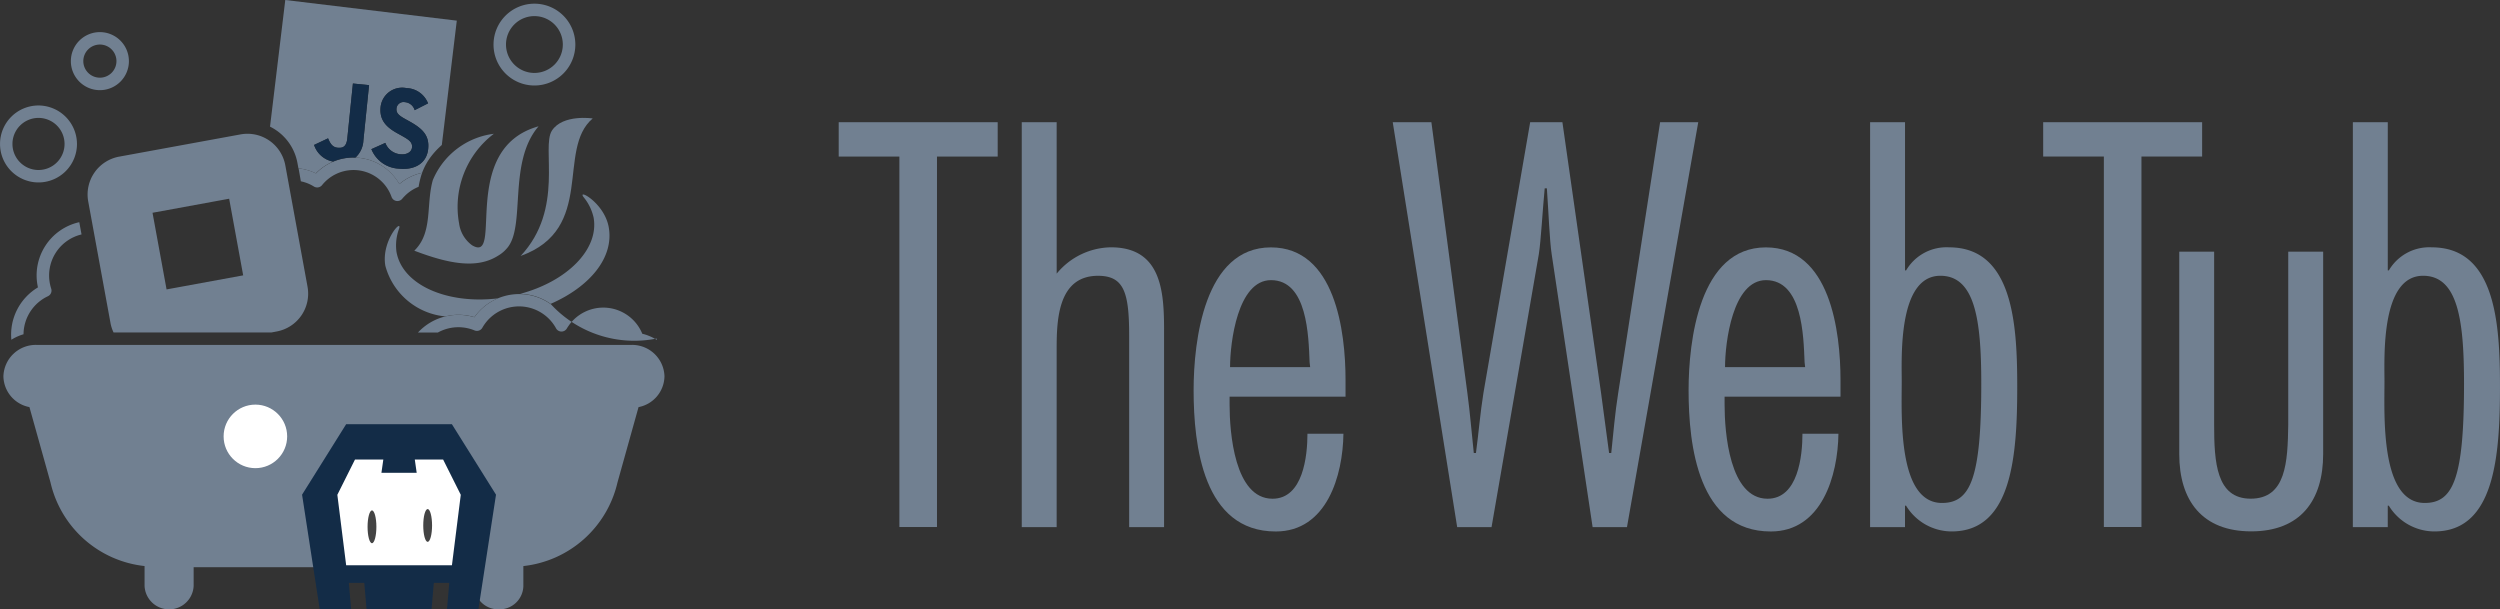 <svg id="logo_the_web_tub_gray" xmlns="http://www.w3.org/2000/svg" width="110" height="26.811" viewBox="0 0 110 26.811">
  <rect x="0" y="0" width="110" height="26.811" fill="#333333" stroke="none"/>
  <g id="グループ_1080" data-name="グループ 1080" transform="translate(0 0)">
    <path id="パス_1338" data-name="パス 1338" d="M1405.921,280.842c3.318-1.193,1.56-4.684,3.171-6.05,0,0-1.317-.2-1.795.536S1407.864,278.767,1405.921,280.842Z" transform="translate(-1383.013 -269.58)" fill="#718091"/>
    <path id="パス_1339" data-name="パス 1339" d="M1398.362,275.97a3.356,3.356,0,0,0-2.684,2.036c-.308,1.077.012,2.309-.816,3.107,1.479.563,2.738.823,3.682.224a1.527,1.527,0,0,0,.392-.326c.849-.95.024-3.776,1.395-5.371-3.545.988-1.507,6.085-2.928,5.234a1.419,1.419,0,0,1-.569-.955A4.044,4.044,0,0,1,1398.362,275.97Z" transform="translate(-1376.633 -270.083)" fill="#718091"/>
    <path id="パス_1340" data-name="パス 1340" d="M1395.732,290.017l.019-.026a2.389,2.389,0,0,1,1.013-.8c-2.238.269-4.211-.592-4.461-2.053a2.116,2.116,0,0,1,.111-1c.171-.5-.789.519-.6,1.618a3.025,3.025,0,0,0,2.638,2.229A2.4,2.4,0,0,1,1395.732,290.017Z" transform="translate(-1374.859 -276.063)" fill="#718091"/>
    <path id="パス_1341" data-name="パス 1341" d="M1409.765,284.19c-.187-1.1-1.431-1.744-1.1-1.327a2.119,2.119,0,0,1,.434.9c.238,1.4-1.19,2.8-3.237,3.344a2.387,2.387,0,0,1,1.344.44C1408.918,286.8,1409.993,285.524,1409.765,284.19Z" transform="translate(-1382.978 -274.177)" fill="#718091"/>
    <g id="グループ_1074" data-name="グループ 1074" transform="translate(0.15 15.176)">
      <path id="パス_1342" data-name="パス 1342" d="M1379.759,298.376h-26.165a1.425,1.425,0,0,0-1.464,1.383,1.406,1.406,0,0,0,1.145,1.353l.927,3.316a4.775,4.775,0,0,0,4.139,3.678v.882a1.081,1.081,0,0,0,2.159,0v-.83h12.349v.83a1.053,1.053,0,0,0,1.08,1.023h0a1.052,1.052,0,0,0,1.079-1.023v-.881h0a4.786,4.786,0,0,0,4.141-3.678l.927-3.316a1.406,1.406,0,0,0,1.141-1.353A1.424,1.424,0,0,0,1379.759,298.376Z" transform="translate(-1352.13 -298.376)" fill="#718091"/>
    </g>
    <g id="グループ_1075" data-name="グループ 1075" transform="translate(3.119 1.413)">
      <path id="パス_1343" data-name="パス 1343" d="M1360.425,266.392a.729.729,0,1,1-.729.729.729.729,0,0,1,.729-.729m0-.547a1.277,1.277,0,1,0,1.277,1.277,1.278,1.278,0,0,0-1.277-1.277Z" transform="translate(-1359.149 -265.845)" fill="#718091"/>
    </g>
    <g id="グループ_1076" data-name="グループ 1076" transform="translate(0 4.641)">
      <path id="パス_1344" data-name="パス 1344" d="M1353.47,274.022a1.146,1.146,0,1,1-1.146,1.146,1.146,1.146,0,0,1,1.146-1.146m0-.547a1.693,1.693,0,1,0,1.693,1.693,1.7,1.7,0,0,0-1.693-1.693Z" transform="translate(-1351.776 -273.475)" fill="#718091"/>
    </g>
    <g id="グループ_1078" data-name="グループ 1078" transform="translate(13.291 18.666)">
      <path id="パス_1345" data-name="パス 1345" d="M1389.783,306.626h-4.654l-1.939,3.1.776,5.042h1.382l-.1-1.163h.679l.1,1.163h2.86l.1-1.163h.679l-.1,1.163h1.382l.775-5.042Z" transform="translate(-1383.19 -306.626)" fill="#132c47" fill-rule="evenodd"/>
      <g id="グループ_1077" data-name="グループ 1077" transform="translate(1.551 1.551)">
        <path id="パス_1346" data-name="パス 1346" d="M1391.9,314.947h-4.654l-.388-3.1.776-1.551h1.247l-.083.582h1.551l-.083-.582h1.247l.776,1.551Z" transform="translate(-1386.857 -310.293)" fill="#fff" fill-rule="evenodd"/>
        <path id="パス_1347" data-name="パス 1347" d="M1395.988,315.449c.107,0,.194.323.194.721s-.087.721-.194.721-.194-.323-.194-.721S1395.881,315.449,1395.988,315.449Z" transform="translate(-1392.013 -313.267)" fill="#444" fill-rule="evenodd"/>
        <path id="パス_1348" data-name="パス 1348" d="M1390.2,315.591c.107,0,.194.323.194.721s-.087.721-.194.721-.194-.323-.194-.721S1390.095,315.591,1390.2,315.591Z" transform="translate(-1388.675 -313.349)" fill="#444" fill-rule="evenodd"/>
      </g>
    </g>
    <g id="グループ_1079" data-name="グループ 1079" transform="translate(21.714 0.162)">
      <path id="パス_1349" data-name="パス 1349" d="M1404.9,263.437a1.25,1.25,0,1,1-1.251,1.251,1.25,1.25,0,0,1,1.251-1.251m0-.547a1.8,1.8,0,1,0,1.8,1.8,1.8,1.8,0,0,0-1.8-1.8Z" transform="translate(-1403.099 -262.89)" fill="#718091"/>
    </g>
    <ellipse id="楕円形_260" data-name="楕円形 260" cx="1.398" cy="1.398" rx="1.398" ry="1.398" transform="translate(9.839 17.803)" fill="#fff"/>
    <path id="パス_1350" data-name="パス 1350" d="M1354.551,288.873a.273.273,0,0,0,.145-.333,1.913,1.913,0,0,1-.053-.2,1.857,1.857,0,0,1,1.388-2.186l-.1-.539a2.4,2.4,0,0,0-1.825,2.838l.007.031a2.42,2.42,0,0,0-1.17,2.305,2.049,2.049,0,0,1,.535-.242A1.868,1.868,0,0,1,1354.551,288.873Z" transform="translate(-1352.443 -275.839)" fill="#718091"/>
    <path id="パス_1351" data-name="パス 1351" d="M1397.729,294.682a.273.273,0,0,0,.344-.117,1.878,1.878,0,0,1,.111-.173,1.858,1.858,0,0,1,2.591-.415,1.839,1.839,0,0,1,.54.612.273.273,0,0,0,.476.008c.031-.053.064-.1.1-.151a1.856,1.856,0,0,1,3.22.383,2.05,2.05,0,0,1,.64.274.262.262,0,0,0-.005-.064,4.993,4.993,0,0,1-4.648-1.5,2.406,2.406,0,0,0-3.356.538l-.019.026a2.42,2.42,0,0,0-2.484.674h.874A1.864,1.864,0,0,1,1397.729,294.682Z" transform="translate(-1376.85 -280.144)" fill="#718091"/>
    <path id="パス_1352" data-name="パス 1352" d="M1388.255,279.564a2.3,2.3,0,0,0-1,.495,2.334,2.334,0,0,0-.371-.484,2.308,2.308,0,0,0-1.642-.682h0a2.308,2.308,0,0,0-1.641.679l-.017.017a2.312,2.312,0,0,0-.765-.221l.1.569a1.747,1.747,0,0,1,.574.229.274.274,0,0,0,.358-.061,1.782,1.782,0,0,1,1.386-.665h0a1.777,1.777,0,0,1,1.672,1.183.274.274,0,0,0,.469.083c.037-.045.077-.088.116-.127a1.776,1.776,0,0,1,.606-.4,3.978,3.978,0,0,1,.1-.449C1388.215,279.676,1388.234,279.62,1388.255,279.564Z" transform="translate(-1369.681 -271.959)" fill="#718091"/>
    <path id="パス_1353" data-name="パス 1353" d="M1380.528,262.506l-.671,5.572a2.232,2.232,0,0,1,1.207,1.6l.043.235a2.311,2.311,0,0,1,.765.221l.017-.017a2.312,2.312,0,0,1,.742-.5,1.09,1.09,0,0,1-.836-.733h0l.615-.291c.091.209.176.388.419.413s.391-.052.427-.408l.248-2.417.711.073-.249,2.427a1.089,1.089,0,0,1-.351.759,2.3,2.3,0,0,1,1.56.68,2.332,2.332,0,0,1,.371.484,2.3,2.3,0,0,1,1-.495l0,.006a2.8,2.8,0,0,1,.427-.762l.015-.02.054-.065.025-.03.051-.058.033-.036.049-.052.04-.041.048-.047.046-.044.046-.043.036-.032.659-5.471Zm6.288,6.55c-.066.64-.6.939-1.279.87a1.374,1.374,0,0,1-1.221-.859h0l.614-.276a.778.778,0,0,0,.656.5c.295.03.5-.1.518-.3.025-.244-.159-.349-.47-.525l-.17-.094c-.49-.271-.8-.58-.743-1.159a.954.954,0,0,1,1.137-.833,1.055,1.055,0,0,1,.952.672l-.59.3a.486.486,0,0,0-.426-.352.311.311,0,0,0-.372.27c-.022.213.1.313.392.476l.17.094C1386.564,268.163,1386.877,268.462,1386.816,269.056Z" transform="translate(-1367.976 -262.506)" fill="#718091"/>
    <path id="パス_1354" data-name="パス 1354" d="M1386.176,274.451l.082,0a1.09,1.09,0,0,0,.351-.759l.249-2.427-.711-.073-.247,2.417c-.036.355-.193.432-.427.408s-.328-.2-.419-.413l-.615.291a1.09,1.09,0,0,0,.836.733,2.315,2.315,0,0,1,.9-.18Z" transform="translate(-1370.619 -267.519)" fill="#132c47"/>
    <path id="パス_1355" data-name="パス 1355" d="M1392.067,273.118l-.17-.094c-.291-.163-.414-.263-.392-.476a.311.311,0,0,1,.371-.27.486.486,0,0,1,.426.352l.59-.3a1.055,1.055,0,0,0-.952-.672.955.955,0,0,0-1.137.833c-.059.579.253.888.743,1.159l.17.094c.311.176.495.281.47.525-.021.2-.223.331-.518.3a.777.777,0,0,1-.656-.5l-.614.276h0a1.374,1.374,0,0,0,1.221.859c.675.069,1.214-.23,1.279-.87C1392.958,273.737,1392.644,273.438,1392.067,273.118Z" transform="translate(-1374.057 -267.781)" fill="#132c47"/>
    <path id="パス_1356" data-name="パス 1356" d="M1369.2,285.117a1.693,1.693,0,0,0,1.357-1.966l-.979-5.349a1.694,1.694,0,0,0-1.966-1.357l-5.349.98a1.694,1.694,0,0,0-1.357,1.966l.98,5.349a1.658,1.658,0,0,0,.136.421h6.943Zm-4.846-1.851-.618-3.372,3.372-.618.617,3.372Z" transform="translate(-1357.025 -270.532)" fill="#718091"/>
  </g>
  <g id="グループ_1081" data-name="グループ 1081" transform="translate(36.906 5.377)">
    <path id="パス_1357" data-name="パス 1357" d="M1446,276.728h-2.671v16.3h-1.654v-16.3h-2.67v-1.512H1446Z" transform="translate(-1439.008 -275.216)" fill="#718091"/>
    <path id="パス_1358" data-name="パス 1358" d="M1459.575,281.879a3.144,3.144,0,0,1,2.386-1.158c2.221,0,2.339,1.938,2.339,3.639v8.672h-1.536V284.62c0-1.89-.213-2.646-1.37-2.646-1.749,0-1.82,1.914-1.82,3.19v7.868h-1.536V275.216h1.536Z" transform="translate(-1449.987 -275.216)" fill="#718091"/>
    <path id="パス_1359" data-name="パス 1359" d="M1477.494,294.8v.355c0,1.205.213,4.135,1.89,4.135,1.347,0,1.536-1.89,1.536-2.859h1.583c-.024,1.843-.732,4.3-2.977,4.3-3.19,0-3.615-3.781-3.615-6.215,0-2.174.473-6.285,3.4-6.285,2.836,0,3.285,3.71,3.285,5.836v.732Zm3.545-1.3-.024-.213c-.047-1.158-.095-3.615-1.7-3.615-1.465,0-1.8,2.741-1.8,3.828Z" transform="translate(-1460.298 -282.723)" fill="#718091"/>
    <path id="パス_1360" data-name="パス 1360" d="M1506.933,293.032h-1.512l-1.8-12c-.095-.614-.142-1.938-.213-2.907h-.095c-.094.969-.165,2.316-.26,2.907l-2.079,12h-1.512l-2.835-17.816h1.7l1.583,11.909c.118.874.189,1.772.283,2.647h.095c.118-.875.189-1.772.33-2.647l2.056-11.909h1.418l1.7,11.909c.118.874.236,1.772.354,2.647h.095c.094-.875.166-1.772.307-2.647l1.843-11.909h1.678Z" transform="translate(-1472.252 -275.216)" fill="#718091"/>
    <path id="パス_1361" data-name="パス 1361" d="M1528.974,294.8v.355c0,1.205.213,4.135,1.89,4.135,1.347,0,1.536-1.89,1.536-2.859h1.583c-.024,1.843-.733,4.3-2.977,4.3-3.19,0-3.616-3.781-3.616-6.215,0-2.174.473-6.285,3.4-6.285,2.835,0,3.284,3.71,3.284,5.836v.732Zm3.544-1.3-.024-.213c-.047-1.158-.094-3.615-1.7-3.615-1.465,0-1.8,2.741-1.8,3.828Z" transform="translate(-1489.998 -282.723)" fill="#718091"/>
    <path id="パス_1362" data-name="パス 1362" d="M1546.268,275.216h1.536v6.522h.047a2.058,2.058,0,0,1,1.89-1.016c2.812,0,3,3.379,3,6.12,0,3.072-.236,6.38-2.883,6.38a2.352,2.352,0,0,1-2.008-1.134h-.047v.945h-1.536Zm4.891,11.507c0-2.765-.26-4.75-1.8-4.75-1.867,0-1.7,3.568-1.7,4.655,0,1.489-.189,5.341,1.772,5.341C1550.687,291.969,1551.159,290.882,1551.159,286.723Z" transform="translate(-1500.889 -275.216)" fill="#718091"/>
    <path id="パス_1363" data-name="パス 1363" d="M1571.26,276.728h-2.67v16.3h-1.654v-16.3h-2.67v-1.512h6.994Z" transform="translate(-1511.272 -275.216)" fill="#718091"/>
    <path id="パス_1364" data-name="パス 1364" d="M1579.951,288.676v7.609c0,1.654.094,3.261,1.607,3.261,1.559,0,1.63-1.607,1.654-3.261v-7.609h1.536v8.908c0,2.033-.992,3.4-3.166,3.4-2.15,0-3.166-1.347-3.166-3.4v-8.908Z" transform="translate(-1519.435 -282.981)" fill="#718091"/>
    <path id="パス_1365" data-name="パス 1365" d="M1596.473,275.216h1.536v6.522h.047a2.058,2.058,0,0,1,1.89-1.016c2.812,0,3,3.379,3,6.12,0,3.072-.236,6.38-2.883,6.38a2.352,2.352,0,0,1-2.008-1.134h-.047v.945h-1.536Zm4.891,11.507c0-2.765-.26-4.75-1.8-4.75-1.867,0-1.7,3.568-1.7,4.655,0,1.489-.189,5.341,1.772,5.341C1600.891,291.969,1601.364,290.882,1601.364,286.723Z" transform="translate(-1529.853 -275.216)" fill="#718091"/>
  </g>
</svg>
